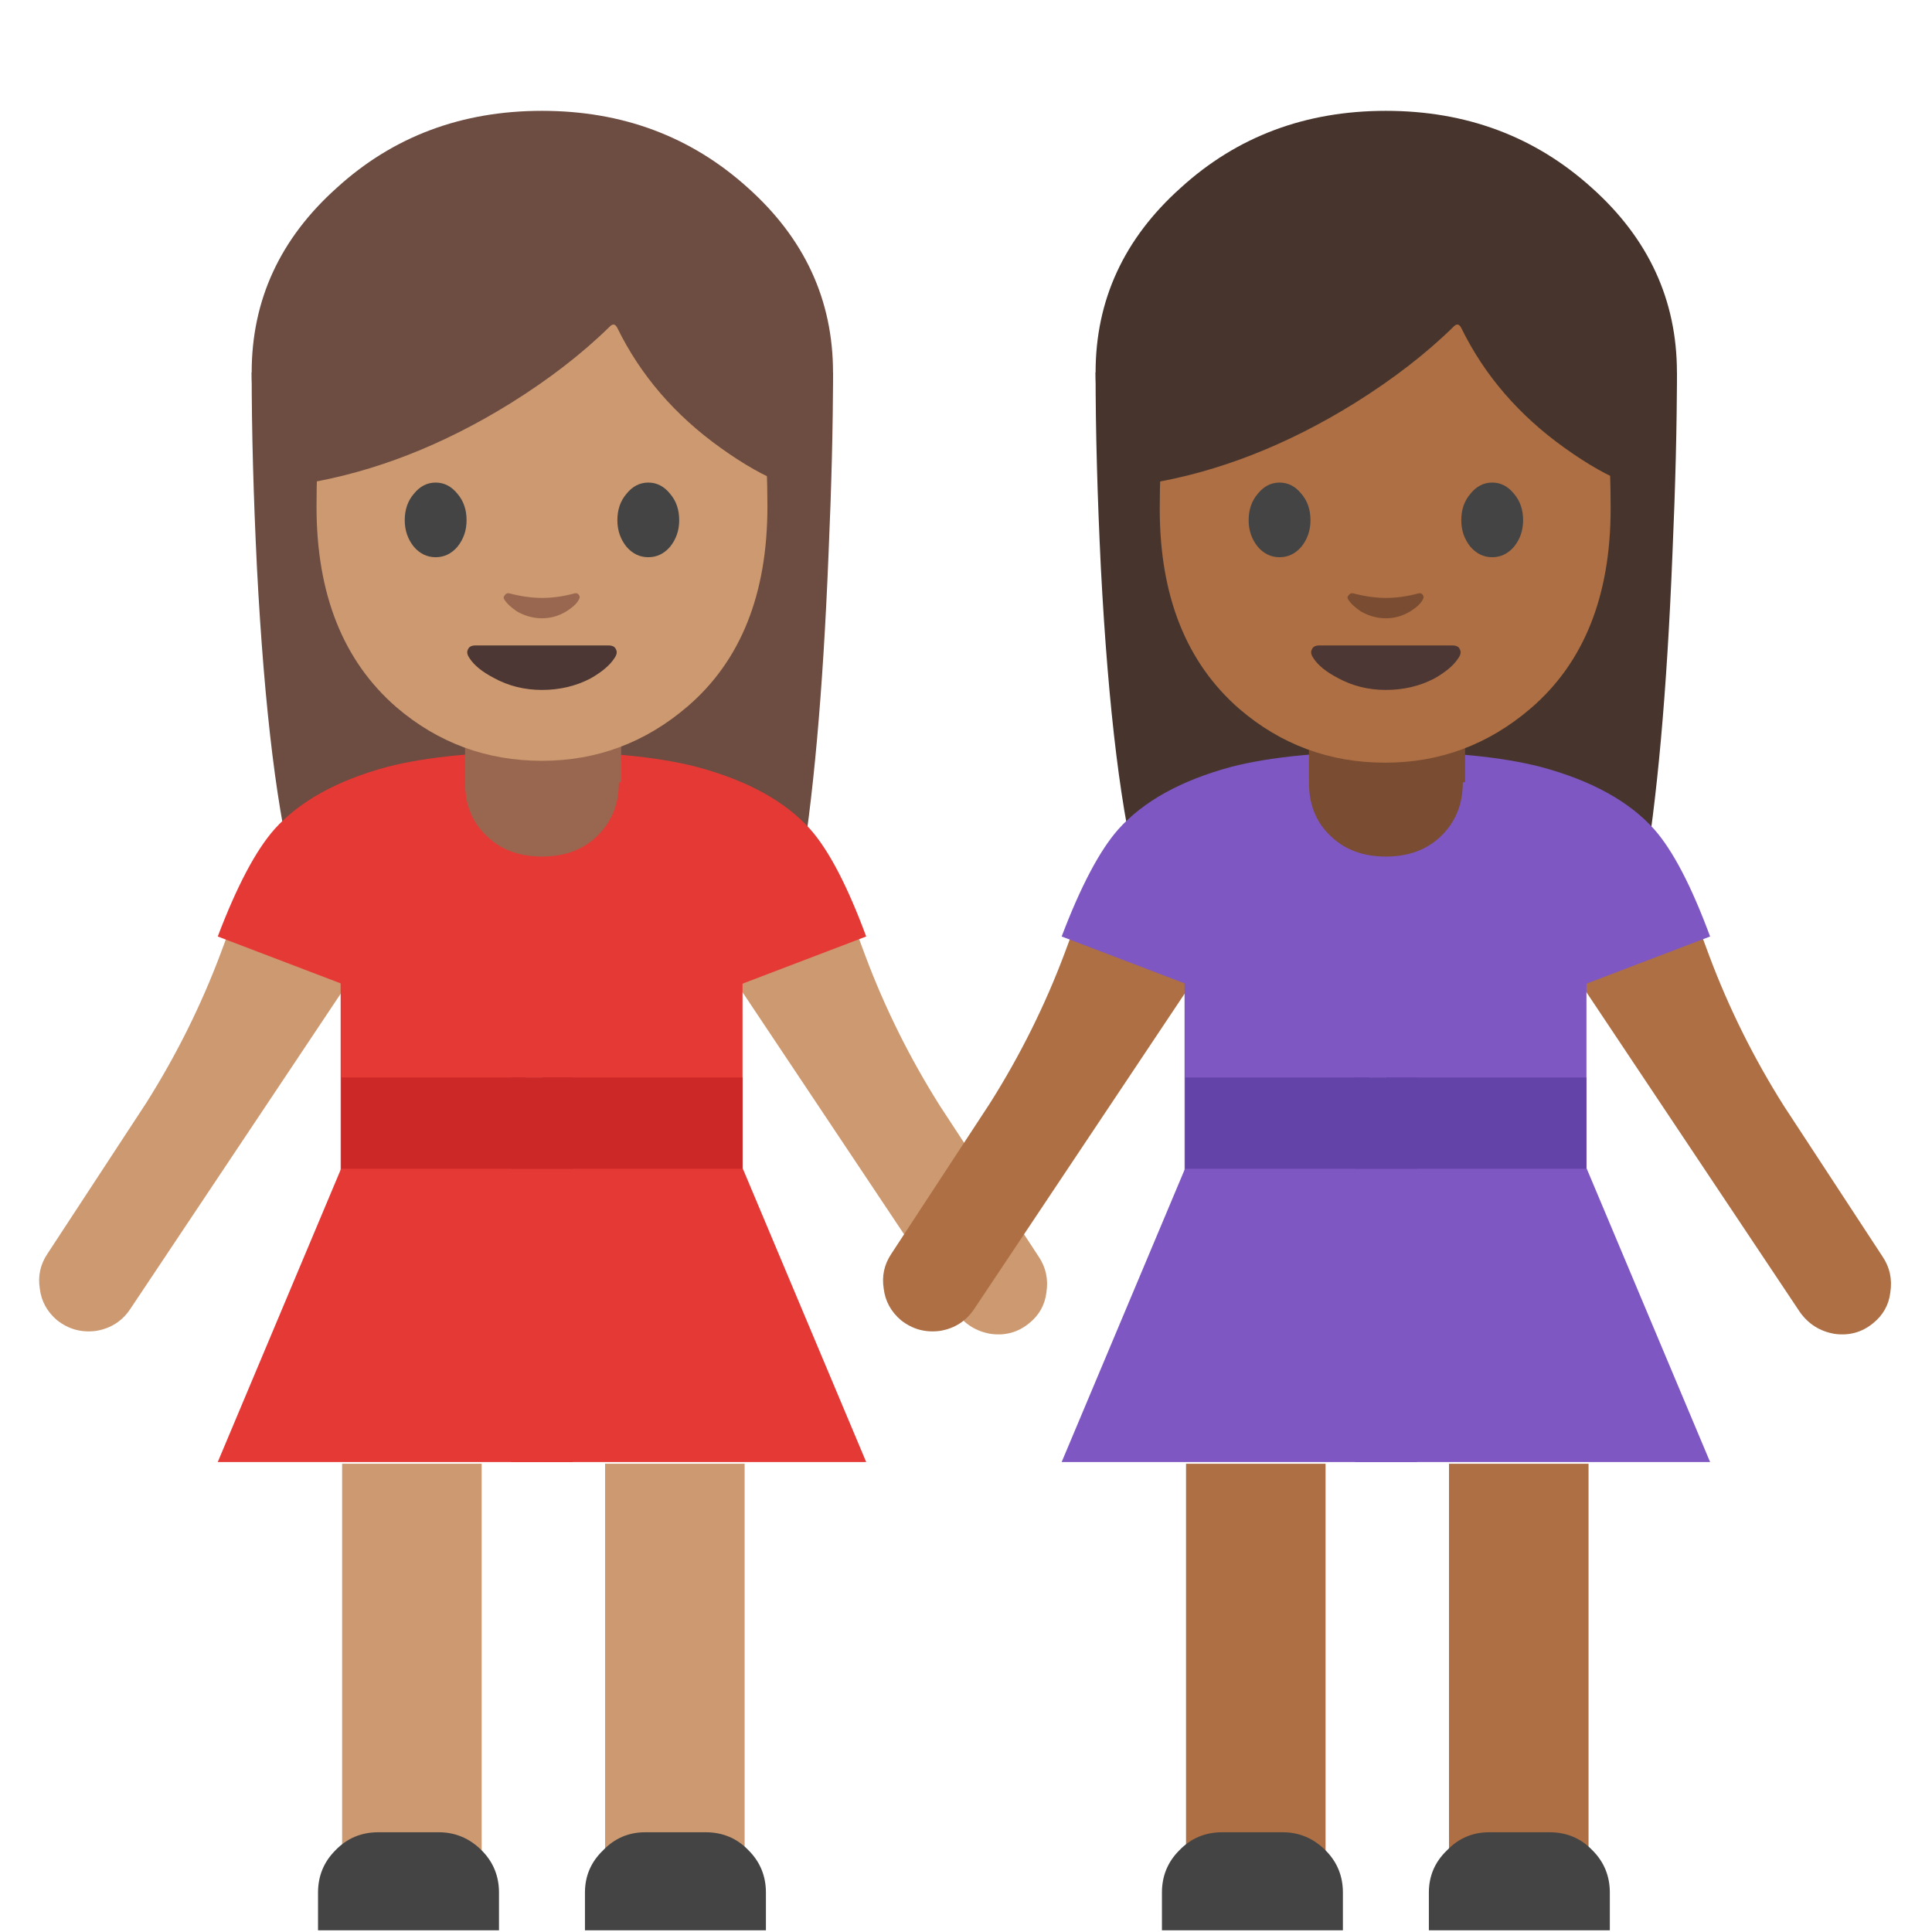 <svg xmlns="http://www.w3.org/2000/svg" xmlns:xlink="http://www.w3.org/1999/xlink" preserveAspectRatio="none" viewBox="0 0 72 72"><defs><path fill="#6D4C41" d="M110.9 36.8q.3-6.85.3-12.1H72.65q0 5.8.35 12.95.75 14.3 2.6 21 1.3 4.6 2.75 5.95 1.9 1.7 5-.6l17.1-.15q3.15 2.4 5.55.65 2.2-1.6 2.95-6 1.4-8.05 1.95-21.7z" id="a"/><path fill="#6D4C41" d="M91.9 42q8 0 13.65-5.05 5.65-5.1 5.65-12.25 0-7.2-5.65-12.25-5.65-5.1-13.65-5.1t-13.6 5.1q-5.65 5.05-5.65 12.25 0 7.15 5.65 12.25Q83.9 42 91.9 42z" id="b"/><path fill="#CC9970" d="M112.7 61.65l-9.4-2.35.3 4.1L119.35 87q.85 1.2 2.3 1.45 1.45.2 2.55-.7 1-.8 1.15-2.05.2-1.3-.5-2.35l-6.55-10q-3-4.75-4.95-9.95l-.65-1.75z" id="c"/><path fill="#CC9970" d="M80.65 59.1l-9.4 2.35-.65 1.75q-1.95 5.2-4.95 9.95l-6.55 10q-.7 1.05-.5 2.3.15 1.25 1.15 2.1 1.15.9 2.6.7Q63.8 88 64.6 86.8l15.75-23.6.3-4.1z" id="d"/><path fill="#E53935" d="M91.9 70.3V49.85q-6.35 0-10.25 1-5 1.35-7.5 4.15-1.85 2.1-3.75 7.1l21.5 8.2z" id="e"/><path fill="#E53935" d="M88.65 55.7v15.75h5.3V55.7h-5.3z" id="f"/><path fill="#E53935" d="M90.8 79.4V62H78.55v17.4H90.8z" id="g"/><path fill="#E53935" d="M91.9 96.95v-19.5H78.6l-8.2 19.5h21.5z" id="h"/><path fill="#CC9970" d="M54 71.8h5.2V54.55H54V71.8z" id="i"/><path fill="#CC9970" d="M49.4 71.8V54.55h-5.2V71.8h5.2z" id="j"/><path fill="#444" d="M78.2 122.7q-1.15 1.15-1.15 2.8v2.5h12v-2.5q0-1.65-1.15-2.8-1.2-1.2-2.85-1.2h-4q-1.7 0-2.85 1.2z" id="k"/><path fill="#E53935" d="M91.9 49.85V70.3l21.5-8.2q-1.85-5-3.7-7.1-2.5-2.8-7.55-4.15-3.9-1-10.25-1z" id="l"/><path fill="#E53935" d="M105.2 79.4V62H91.9v17.4h13.3z" id="m"/><path fill="#E53935" d="M105.2 77.45H91.9v19.5h21.5l-8.2-19.5z" id="n"/><path fill="#444" d="M94.75 125.5v2.5h12v-2.5q0-1.65-1.15-2.8-1.15-1.2-2.85-1.2h-4q-1.65 0-2.8 1.2-1.2 1.15-1.2 2.8z" id="o"/><path fill="#99674F" d="M97 46.75H86.8v5.15q0 2.2 1.45 3.55 1.4 1.35 3.65 1.35t3.65-1.35Q97 54.05 97 51.9v-5.15z" id="p"/><path fill="#99674F" d="M54.55 29.15h.05V26.3q0-.6-.35-1.05-.4-.45-.9-.45h-3.3q-.5 0-.9.5-.3.45-.3 1.05v2.85l.75.2q1 .2 2.1.2 1.75 0 2.85-.45z" id="q"/><path fill="#E53935" d="M89.85 76.45v20.5h4.1v-20.5h-4.1z" id="r"/><path fill="#CC2828" d="M91.9 77.5v-6.05H78.6v6.05h13.3z" id="s"/><path fill="#CC2828" d="M105.2 77.5v-6.05H91.9v6.05h13.3z" id="t"/><path fill="#CC2828" d="M89.85 71.45v6.05h4.1v-6.05h-4.1z" id="u"/><path fill="#CC9970" d="M103.8 17.75q-3.55-6.2-11.9-6.2-8.35 0-11.9 6.2Q76.95 23 76.95 33.6q0 8.7 5.3 13.3 4.15 3.55 9.65 3.55 5.45 0 9.65-3.6 5.3-4.55 5.3-13.25 0-10.6-3.05-15.85z" id="v"/><path fill="#6D4C41" d="M96.4 21.65q.3-.3.5.1 2.3 4.7 6.85 7.95 2.3 1.65 4.15 2.35v-14.2q-1.15-2.35-3.7-4.7Q99.05 8.4 92.05 8.4q-6.95 0-12.1 4.6-1.6 1.45-2.8 3.15l-.9 1.45v14.45q6.85-1.15 13.55-5.3 3.85-2.4 6.6-5.1z" id="w"/><path fill="#444" d="M86.9 34.5q0-1.05-.6-1.75-.6-.75-1.45-.75t-1.45.75q-.6.7-.6 1.75 0 1 .6 1.75.6.7 1.45.7t1.45-.7q.6-.75.6-1.75z" id="x"/><path fill="#444" d="M97.5 32.75q-.6.7-.6 1.75 0 1 .6 1.75.6.7 1.45.7t1.45-.7q.6-.75.6-1.75 0-1.05-.6-1.75-.6-.75-1.45-.75t-1.45.75z" id="y"/><path fill="#4C3734" d="M87.1 43.65q.45.7 1.6 1.3 1.45.8 3.2.8 1.75 0 3.2-.75 1.15-.65 1.6-1.35.25-.35.1-.6-.1-.25-.5-.25h-8.8q-.4 0-.5.25-.15.25.1.6z" id="z"/><path fill="#99674F" d="M89.4 39.75q.25.4.85.8.8.45 1.65.45.85 0 1.6-.45.65-.4.85-.8.1-.15 0-.3t-.3-.1q-1.1.3-2.15.3-1 0-2.15-.3-.2-.05-.3.1-.15.15-.05.3z" id="A"/><path fill="#47352D" d="M110.9 36.8q.3-6.85.3-12.1H72.65q0 5.8.35 12.95.75 14.3 2.6 21 1.3 4.6 2.75 5.95 1.9 1.7 5-.6l17.1-.15q3.15 2.4 5.55.65 2.2-1.6 2.95-6 1.4-8.05 1.95-21.7z" id="B"/><path fill="#47352D" d="M91.9 42q8 0 13.65-5.05 5.65-5.1 5.65-12.25 0-7.2-5.65-12.25-5.65-5.1-13.65-5.1t-13.6 5.1q-5.65 5.05-5.65 12.25 0 7.15 5.65 12.25Q83.9 42 91.9 42z" id="C"/><path fill="#AD6F43" d="M112.7 61.65l-9.4-2.35.3 4.1L119.35 87q.85 1.2 2.3 1.45 1.45.2 2.55-.7 1-.8 1.15-2.05.2-1.3-.5-2.35l-6.55-10q-3-4.75-4.95-9.95l-.65-1.75z" id="D"/><path fill="#AD6F43" d="M80.65 59.1l-9.4 2.35-.65 1.75q-1.95 5.2-4.95 9.95l-6.55 10q-.7 1.05-.5 2.3.15 1.25 1.15 2.1 1.15.9 2.6.7Q63.8 88 64.6 86.8l15.75-23.6.3-4.1z" id="E"/><path fill="#7E57C2" d="M91.9 70.3V49.85q-6.35 0-10.25 1-5 1.35-7.5 4.15-1.85 2.1-3.75 7.1l21.5 8.2z" id="F"/><path fill="#7E57C2" d="M88.65 55.7v15.75h5.3V55.7h-5.3z" id="G"/><path fill="#7E57C2" d="M90.8 79.4V62H78.55v17.4H90.8z" id="H"/><path fill="#7E57C2" d="M91.9 96.95v-19.5H78.6l-8.2 19.5h21.5z" id="I"/><path fill="#AD6F43" d="M54 71.8h5.2V54.55H54V71.8z" id="J"/><path fill="#AD6F43" d="M49.4 71.8V54.55h-5.2V71.8h5.2z" id="K"/><path fill="#444" d="M78.2 122.7q-1.15 1.15-1.15 2.8v2.5h12v-2.5q0-1.65-1.15-2.8-1.2-1.2-2.85-1.2h-4q-1.7 0-2.85 1.2z" id="L"/><path fill="#7E57C2" d="M91.9 49.85V70.3l21.5-8.2q-1.85-5-3.7-7.1-2.5-2.8-7.55-4.15-3.9-1-10.25-1z" id="M"/><path fill="#7E57C2" d="M105.2 79.4V62H91.9v17.4h13.3z" id="N"/><path fill="#7E57C2" d="M105.2 77.45H91.9v19.5h21.5l-8.2-19.5z" id="O"/><path fill="#444" d="M94.75 125.5v2.5h12v-2.5q0-1.65-1.15-2.8-1.15-1.2-2.85-1.2h-4q-1.65 0-2.8 1.2-1.2 1.15-1.2 2.8z" id="P"/><path fill="#7A4C32" d="M97 46.75H86.8v5.15q0 2.2 1.45 3.55 1.4 1.35 3.65 1.35t3.65-1.35Q97 54.05 97 51.9v-5.15z" id="Q"/><path fill="#7A4C32" d="M54.55 29.15h.05V26.3q0-.6-.35-1.05-.4-.45-.9-.45h-3.3q-.5 0-.9.5-.3.45-.3 1.05v2.85l.75.2q1 .2 2.1.2 1.75 0 2.85-.45z" id="R"/><path fill="#7E57C2" d="M89.85 76.45v20.5h4.1v-20.5h-4.1z" id="S"/><path fill="#6443A8" d="M91.9 77.5v-6.05H78.6v6.05h13.3z" id="T"/><path fill="#6443A8" d="M105.2 77.5v-6.05H91.9v6.05h13.3z" id="U"/><path fill="#6443A8" d="M89.85 71.45v6.05h4.1v-6.05h-4.1z" id="V"/><path fill="#AD6F43" d="M103.8 17.75q-3.55-6.2-11.9-6.2-8.35 0-11.9 6.2Q76.95 23 76.95 33.6q0 8.7 5.3 13.3 4.15 3.55 9.65 3.55 5.45 0 9.65-3.6 5.3-4.55 5.3-13.25 0-10.6-3.05-15.85z" id="W"/><path fill="#47352D" d="M96.4 21.65q.3-.3.5.1 2.3 4.7 6.85 7.95 2.3 1.65 4.15 2.35v-14.2q-1.15-2.35-3.7-4.7Q99.05 8.4 92.05 8.4q-6.95 0-12.1 4.6-1.6 1.45-2.8 3.15l-.9 1.45v14.45q6.85-1.15 13.55-5.3 3.85-2.4 6.6-5.1z" id="X"/><path fill="#444" d="M86.9 34.5q0-1.05-.6-1.75-.6-.75-1.45-.75t-1.45.75q-.6.7-.6 1.75 0 1 .6 1.75.6.7 1.45.7t1.45-.7q.6-.75.6-1.75z" id="Y"/><path fill="#444" d="M97.5 32.75q-.6.7-.6 1.75 0 1 .6 1.75.6.7 1.45.7t1.45-.7q.6-.75.6-1.75 0-1.05-.6-1.75-.6-.75-1.45-.75t-1.45.75z" id="Z"/><path fill="#4C3734" d="M87.1 43.65q.45.7 1.6 1.3 1.45.8 3.2.8 1.75 0 3.2-.75 1.15-.65 1.6-1.35.25-.35.1-.6-.1-.25-.5-.25h-8.8q-.4 0-.5.25-.15.25.1.6z" id="aa"/><path fill="#7A4C32" d="M89.4 39.75q.25.4.85.8.8.45 1.65.45.85 0 1.6-.45.65-.4.85-.8.1-.15 0-.3t-.3-.1q-1.1.3-2.15.3-1 0-2.15-.3-.2-.05-.3.1-.15.15-.05.3z" id="ab"/></defs><use xlink:href="#a" transform="translate(-31.45) scale(.562)"/><use xlink:href="#b" transform="translate(-31.45) scale(.562)"/><use xlink:href="#c" transform="translate(-31.45) scale(.562)"/><use xlink:href="#d" transform="translate(-31.45) scale(.562)"/><use xlink:href="#e" transform="translate(-31.45) scale(.562)"/><use xlink:href="#f" transform="translate(-31.45) scale(.562)"/><use xlink:href="#g" transform="translate(-31.45) scale(.562)"/><use xlink:href="#h" transform="translate(-31.45) scale(.562)"/><use xlink:href="#i" transform="translate(-31.45)"/><use xlink:href="#j" transform="translate(-31.45)"/><use xlink:href="#k" transform="translate(-31.45) scale(.562)"/><use xlink:href="#l" transform="translate(-31.45) scale(.562)"/><use xlink:href="#m" transform="translate(-31.45) scale(.562)"/><use xlink:href="#n" transform="translate(-31.45) scale(.562)"/><use xlink:href="#o" transform="translate(-31.45) scale(.562)"/><use xlink:href="#p" transform="translate(-31.45) scale(.562)"/><use xlink:href="#q" transform="translate(-31.45)"/><use xlink:href="#r" transform="translate(-31.45) scale(.562)"/><use xlink:href="#s" transform="translate(-31.45) scale(.562)"/><use xlink:href="#t" transform="translate(-31.45) scale(.562)"/><use xlink:href="#u" transform="translate(-31.45) scale(.562)"/><use xlink:href="#v" transform="matrix(.562 0 0 .562 -31.45 0)"/><use xlink:href="#w" transform="translate(-31.45) scale(.562)"/><use xlink:href="#x" transform="translate(-31.45) scale(.562)"/><use xlink:href="#y" transform="translate(-31.45) scale(.562)"/><use xlink:href="#z" transform="translate(-31.45) scale(.562)"/><use xlink:href="#A" transform="translate(-31.45) scale(.562)"/><use xlink:href="#B" transform="scale(.562)"/><use xlink:href="#C" transform="scale(.562)"/><use xlink:href="#D" transform="scale(.562)"/><use xlink:href="#E" transform="scale(.562)"/><use xlink:href="#F" transform="scale(.562)"/><use xlink:href="#G" transform="scale(.562)"/><use xlink:href="#H" transform="scale(.562)"/><use xlink:href="#I" transform="scale(.562)"/><use xlink:href="#J"/><use xlink:href="#K"/><use xlink:href="#L" transform="scale(.562)"/><use xlink:href="#M" transform="scale(.562)"/><use xlink:href="#N" transform="scale(.562)"/><use xlink:href="#O" transform="scale(.562)"/><use xlink:href="#P" transform="scale(.562)"/><use xlink:href="#Q" transform="scale(.562)"/><use xlink:href="#R"/><use xlink:href="#S" transform="scale(.562)"/><use xlink:href="#T" transform="scale(.562)"/><use xlink:href="#U" transform="scale(.562)"/><use xlink:href="#V" transform="scale(.562)"/><use xlink:href="#W" transform="rotate(.078) scale(.562)"/><use xlink:href="#X" transform="scale(.562)"/><use xlink:href="#Y" transform="scale(.562)"/><use xlink:href="#Z" transform="scale(.562)"/><use xlink:href="#aa" transform="scale(.562)"/><use xlink:href="#ab" transform="scale(.562)"/></svg>